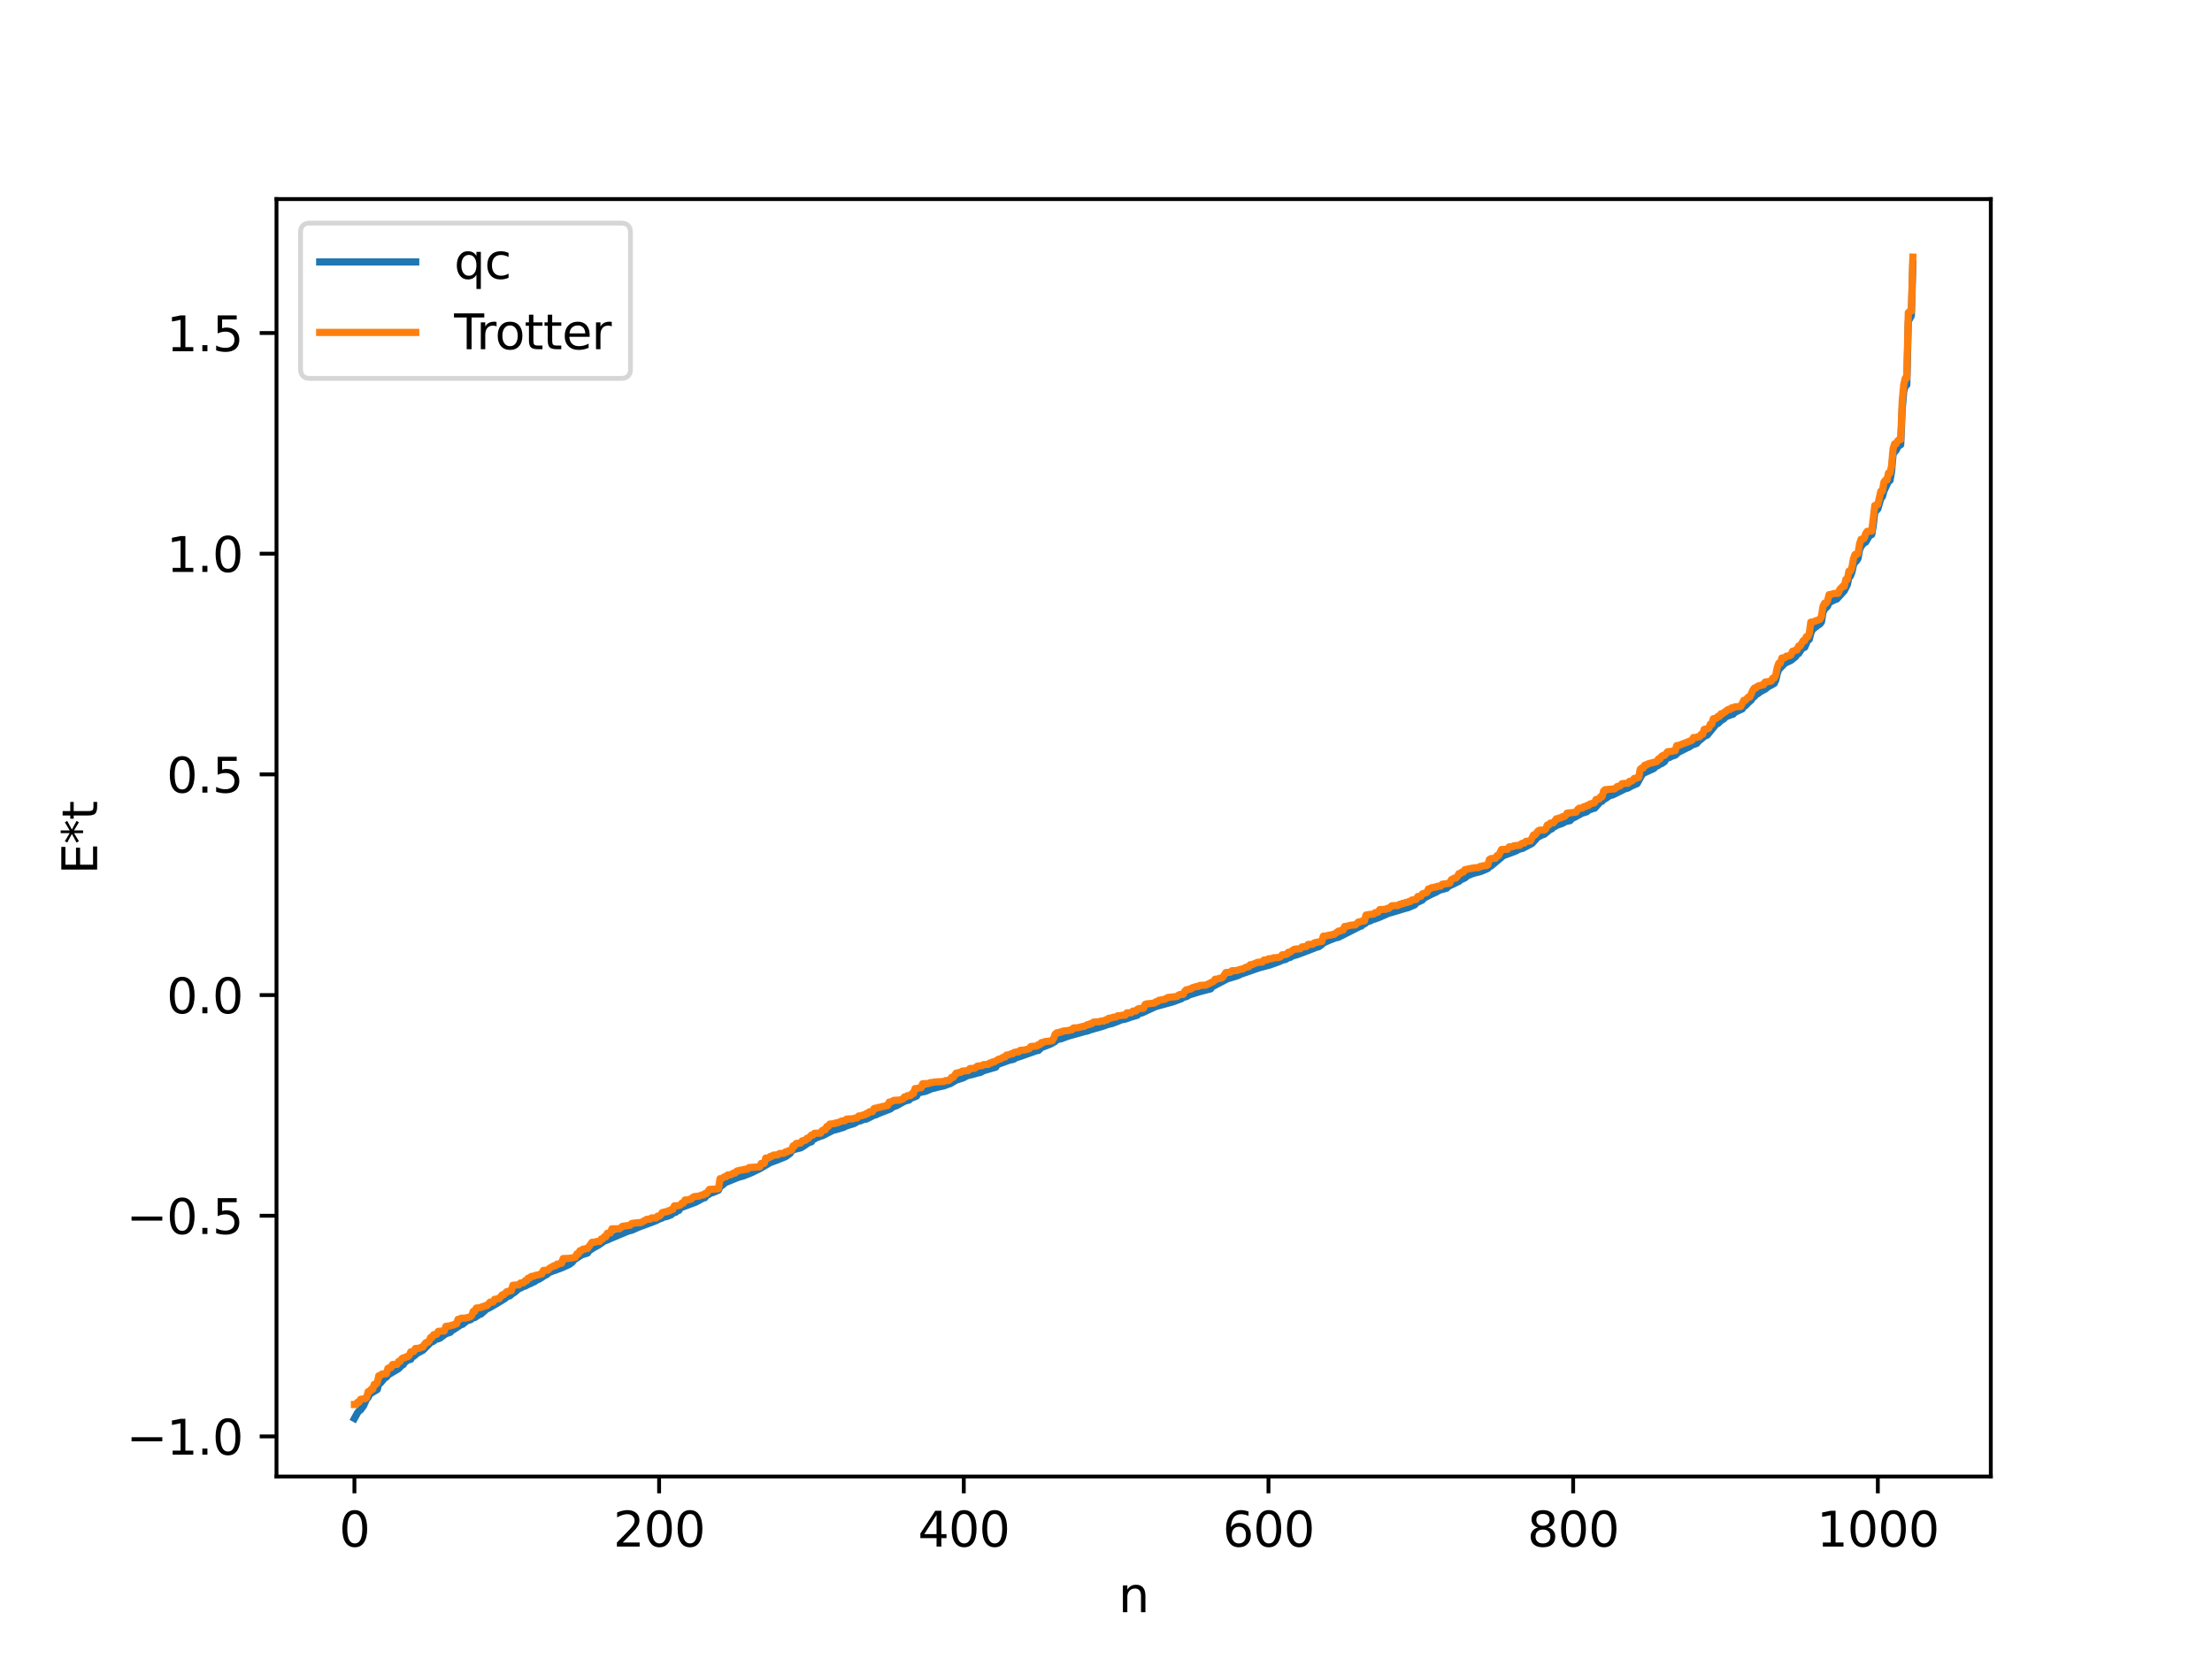 <?xml version="1.0" encoding="utf-8" standalone="no"?>
<!DOCTYPE svg PUBLIC "-//W3C//DTD SVG 1.1//EN"
  "http://www.w3.org/Graphics/SVG/1.1/DTD/svg11.dtd">
<svg xmlns:xlink="http://www.w3.org/1999/xlink" width="460.8pt" height="345.6pt" viewBox="0 0 460.8 345.6" xmlns="http://www.w3.org/2000/svg" version="1.1">
 <defs>
  <style type="text/css">*{stroke-linejoin: round; stroke-linecap: butt}</style>
 </defs>
 <g id="figure_1">
  <g id="patch_1">
   <path d="M 0 345.6 
L 460.8 345.6 
L 460.8 0 
L 0 0 
z
" style="fill: #ffffff"/>
  </g>
  <g id="axes_1">
   <g id="patch_2">
    <path d="M 57.6 307.584 
L 414.72 307.584 
L 414.72 41.472 
L 57.6 41.472 
z
" style="fill: #ffffff"/>
   </g>
   <g id="matplotlib.axis_1">
    <g id="xtick_1">
     <g id="line2d_1">
      <defs>
       <path id="m20275c6a08" d="M 0 0 
L 0 3.5 
" style="stroke: #000000; stroke-width: 0.8"/>
      </defs>
      <g>
       <use xlink:href="#m20275c6a08" x="73.833" y="307.584" style="stroke: #000000; stroke-width: 0.8"/>
      </g>
     </g>
     <g id="text_1">
      <!-- 0 -->
      <g transform="translate(70.651 322.182) scale(0.1 -0.1)">
       <defs>
        <path id="DejaVuSans-30" d="M 2034 4250 
Q 1547 4250 1301 3770 
Q 1056 3291 1056 2328 
Q 1056 1369 1301 889 
Q 1547 409 2034 409 
Q 2525 409 2770 889 
Q 3016 1369 3016 2328 
Q 3016 3291 2770 3770 
Q 2525 4250 2034 4250 
z
M 2034 4750 
Q 2819 4750 3233 4129 
Q 3647 3509 3647 2328 
Q 3647 1150 3233 529 
Q 2819 -91 2034 -91 
Q 1250 -91 836 529 
Q 422 1150 422 2328 
Q 422 3509 836 4129 
Q 1250 4750 2034 4750 
z
" transform="scale(0.016)"/>
       </defs>
       <use xlink:href="#DejaVuSans-30"/>
      </g>
     </g>
    </g>
    <g id="xtick_2">
     <g id="line2d_2">
      <g>
       <use xlink:href="#m20275c6a08" x="137.304" y="307.584" style="stroke: #000000; stroke-width: 0.8"/>
      </g>
     </g>
     <g id="text_2">
      <!-- 200 -->
      <g transform="translate(127.76 322.182) scale(0.1 -0.1)">
       <defs>
        <path id="DejaVuSans-32" d="M 1228 531 
L 3431 531 
L 3431 0 
L 469 0 
L 469 531 
Q 828 903 1448 1529 
Q 2069 2156 2228 2338 
Q 2531 2678 2651 2914 
Q 2772 3150 2772 3378 
Q 2772 3750 2511 3984 
Q 2250 4219 1831 4219 
Q 1534 4219 1204 4116 
Q 875 4013 500 3803 
L 500 4441 
Q 881 4594 1212 4672 
Q 1544 4750 1819 4750 
Q 2544 4750 2975 4387 
Q 3406 4025 3406 3419 
Q 3406 3131 3298 2873 
Q 3191 2616 2906 2266 
Q 2828 2175 2409 1742 
Q 1991 1309 1228 531 
z
" transform="scale(0.016)"/>
       </defs>
       <use xlink:href="#DejaVuSans-32"/>
       <use xlink:href="#DejaVuSans-30" x="63.623"/>
       <use xlink:href="#DejaVuSans-30" x="127.246"/>
      </g>
     </g>
    </g>
    <g id="xtick_3">
     <g id="line2d_3">
      <g>
       <use xlink:href="#m20275c6a08" x="200.775" y="307.584" style="stroke: #000000; stroke-width: 0.8"/>
      </g>
     </g>
     <g id="text_3">
      <!-- 400 -->
      <g transform="translate(191.231 322.182) scale(0.1 -0.1)">
       <defs>
        <path id="DejaVuSans-34" d="M 2419 4116 
L 825 1625 
L 2419 1625 
L 2419 4116 
z
M 2253 4666 
L 3047 4666 
L 3047 1625 
L 3713 1625 
L 3713 1100 
L 3047 1100 
L 3047 0 
L 2419 0 
L 2419 1100 
L 313 1100 
L 313 1709 
L 2253 4666 
z
" transform="scale(0.016)"/>
       </defs>
       <use xlink:href="#DejaVuSans-34"/>
       <use xlink:href="#DejaVuSans-30" x="63.623"/>
       <use xlink:href="#DejaVuSans-30" x="127.246"/>
      </g>
     </g>
    </g>
    <g id="xtick_4">
     <g id="line2d_4">
      <g>
       <use xlink:href="#m20275c6a08" x="264.246" y="307.584" style="stroke: #000000; stroke-width: 0.8"/>
      </g>
     </g>
     <g id="text_4">
      <!-- 600 -->
      <g transform="translate(254.702 322.182) scale(0.1 -0.1)">
       <defs>
        <path id="DejaVuSans-36" d="M 2113 2584 
Q 1688 2584 1439 2293 
Q 1191 2003 1191 1497 
Q 1191 994 1439 701 
Q 1688 409 2113 409 
Q 2538 409 2786 701 
Q 3034 994 3034 1497 
Q 3034 2003 2786 2293 
Q 2538 2584 2113 2584 
z
M 3366 4563 
L 3366 3988 
Q 3128 4100 2886 4159 
Q 2644 4219 2406 4219 
Q 1781 4219 1451 3797 
Q 1122 3375 1075 2522 
Q 1259 2794 1537 2939 
Q 1816 3084 2150 3084 
Q 2853 3084 3261 2657 
Q 3669 2231 3669 1497 
Q 3669 778 3244 343 
Q 2819 -91 2113 -91 
Q 1303 -91 875 529 
Q 447 1150 447 2328 
Q 447 3434 972 4092 
Q 1497 4750 2381 4750 
Q 2619 4750 2861 4703 
Q 3103 4656 3366 4563 
z
" transform="scale(0.016)"/>
       </defs>
       <use xlink:href="#DejaVuSans-36"/>
       <use xlink:href="#DejaVuSans-30" x="63.623"/>
       <use xlink:href="#DejaVuSans-30" x="127.246"/>
      </g>
     </g>
    </g>
    <g id="xtick_5">
     <g id="line2d_5">
      <g>
       <use xlink:href="#m20275c6a08" x="327.717" y="307.584" style="stroke: #000000; stroke-width: 0.8"/>
      </g>
     </g>
     <g id="text_5">
      <!-- 800 -->
      <g transform="translate(318.173 322.182) scale(0.1 -0.1)">
       <defs>
        <path id="DejaVuSans-38" d="M 2034 2216 
Q 1584 2216 1326 1975 
Q 1069 1734 1069 1313 
Q 1069 891 1326 650 
Q 1584 409 2034 409 
Q 2484 409 2743 651 
Q 3003 894 3003 1313 
Q 3003 1734 2745 1975 
Q 2488 2216 2034 2216 
z
M 1403 2484 
Q 997 2584 770 2862 
Q 544 3141 544 3541 
Q 544 4100 942 4425 
Q 1341 4750 2034 4750 
Q 2731 4750 3128 4425 
Q 3525 4100 3525 3541 
Q 3525 3141 3298 2862 
Q 3072 2584 2669 2484 
Q 3125 2378 3379 2068 
Q 3634 1759 3634 1313 
Q 3634 634 3220 271 
Q 2806 -91 2034 -91 
Q 1263 -91 848 271 
Q 434 634 434 1313 
Q 434 1759 690 2068 
Q 947 2378 1403 2484 
z
M 1172 3481 
Q 1172 3119 1398 2916 
Q 1625 2713 2034 2713 
Q 2441 2713 2670 2916 
Q 2900 3119 2900 3481 
Q 2900 3844 2670 4047 
Q 2441 4250 2034 4250 
Q 1625 4250 1398 4047 
Q 1172 3844 1172 3481 
z
" transform="scale(0.016)"/>
       </defs>
       <use xlink:href="#DejaVuSans-38"/>
       <use xlink:href="#DejaVuSans-30" x="63.623"/>
       <use xlink:href="#DejaVuSans-30" x="127.246"/>
      </g>
     </g>
    </g>
    <g id="xtick_6">
     <g id="line2d_6">
      <g>
       <use xlink:href="#m20275c6a08" x="391.188" y="307.584" style="stroke: #000000; stroke-width: 0.8"/>
      </g>
     </g>
     <g id="text_6">
      <!-- 1000 -->
      <g transform="translate(378.463 322.182) scale(0.1 -0.1)">
       <defs>
        <path id="DejaVuSans-31" d="M 794 531 
L 1825 531 
L 1825 4091 
L 703 3866 
L 703 4441 
L 1819 4666 
L 2450 4666 
L 2450 531 
L 3481 531 
L 3481 0 
L 794 0 
L 794 531 
z
" transform="scale(0.016)"/>
       </defs>
       <use xlink:href="#DejaVuSans-31"/>
       <use xlink:href="#DejaVuSans-30" x="63.623"/>
       <use xlink:href="#DejaVuSans-30" x="127.246"/>
       <use xlink:href="#DejaVuSans-30" x="190.869"/>
      </g>
     </g>
    </g>
    <g id="text_7">
     <!-- n -->
     <g transform="translate(232.991 335.861) scale(0.1 -0.1)">
      <defs>
       <path id="DejaVuSans-6e" d="M 3513 2113 
L 3513 0 
L 2938 0 
L 2938 2094 
Q 2938 2591 2744 2837 
Q 2550 3084 2163 3084 
Q 1697 3084 1428 2787 
Q 1159 2491 1159 1978 
L 1159 0 
L 581 0 
L 581 3500 
L 1159 3500 
L 1159 2956 
Q 1366 3272 1645 3428 
Q 1925 3584 2291 3584 
Q 2894 3584 3203 3211 
Q 3513 2838 3513 2113 
z
" transform="scale(0.016)"/>
      </defs>
      <use xlink:href="#DejaVuSans-6e"/>
     </g>
    </g>
   </g>
   <g id="matplotlib.axis_2">
    <g id="ytick_1">
     <g id="line2d_7">
      <defs>
       <path id="meb09de501a" d="M 0 0 
L -3.5 0 
" style="stroke: #000000; stroke-width: 0.8"/>
      </defs>
      <g>
       <use xlink:href="#meb09de501a" x="57.6" y="299.235" style="stroke: #000000; stroke-width: 0.8"/>
      </g>
     </g>
     <g id="text_8">
      <!-- −1.0 -->
      <g transform="translate(26.317 303.034) scale(0.1 -0.1)">
       <defs>
        <path id="DejaVuSans-2212" d="M 678 2272 
L 4684 2272 
L 4684 1741 
L 678 1741 
L 678 2272 
z
" transform="scale(0.016)"/>
        <path id="DejaVuSans-2e" d="M 684 794 
L 1344 794 
L 1344 0 
L 684 0 
L 684 794 
z
" transform="scale(0.016)"/>
       </defs>
       <use xlink:href="#DejaVuSans-2212"/>
       <use xlink:href="#DejaVuSans-31" x="83.789"/>
       <use xlink:href="#DejaVuSans-2e" x="147.412"/>
       <use xlink:href="#DejaVuSans-30" x="179.199"/>
      </g>
     </g>
    </g>
    <g id="ytick_2">
     <g id="line2d_8">
      <g>
       <use xlink:href="#meb09de501a" x="57.6" y="253.262" style="stroke: #000000; stroke-width: 0.8"/>
      </g>
     </g>
     <g id="text_9">
      <!-- −0.5 -->
      <g transform="translate(26.317 257.061) scale(0.1 -0.1)">
       <defs>
        <path id="DejaVuSans-35" d="M 691 4666 
L 3169 4666 
L 3169 4134 
L 1269 4134 
L 1269 2991 
Q 1406 3038 1543 3061 
Q 1681 3084 1819 3084 
Q 2600 3084 3056 2656 
Q 3513 2228 3513 1497 
Q 3513 744 3044 326 
Q 2575 -91 1722 -91 
Q 1428 -91 1123 -41 
Q 819 9 494 109 
L 494 744 
Q 775 591 1075 516 
Q 1375 441 1709 441 
Q 2250 441 2565 725 
Q 2881 1009 2881 1497 
Q 2881 1984 2565 2268 
Q 2250 2553 1709 2553 
Q 1456 2553 1204 2497 
Q 953 2441 691 2322 
L 691 4666 
z
" transform="scale(0.016)"/>
       </defs>
       <use xlink:href="#DejaVuSans-2212"/>
       <use xlink:href="#DejaVuSans-30" x="83.789"/>
       <use xlink:href="#DejaVuSans-2e" x="147.412"/>
       <use xlink:href="#DejaVuSans-35" x="179.199"/>
      </g>
     </g>
    </g>
    <g id="ytick_3">
     <g id="line2d_9">
      <g>
       <use xlink:href="#meb09de501a" x="57.6" y="207.289" style="stroke: #000000; stroke-width: 0.8"/>
      </g>
     </g>
     <g id="text_10">
      <!-- 0.0 -->
      <g transform="translate(34.697 211.088) scale(0.1 -0.1)">
       <use xlink:href="#DejaVuSans-30"/>
       <use xlink:href="#DejaVuSans-2e" x="63.623"/>
       <use xlink:href="#DejaVuSans-30" x="95.41"/>
      </g>
     </g>
    </g>
    <g id="ytick_4">
     <g id="line2d_10">
      <g>
       <use xlink:href="#meb09de501a" x="57.6" y="161.316" style="stroke: #000000; stroke-width: 0.8"/>
      </g>
     </g>
     <g id="text_11">
      <!-- 0.5 -->
      <g transform="translate(34.697 165.115) scale(0.1 -0.1)">
       <use xlink:href="#DejaVuSans-30"/>
       <use xlink:href="#DejaVuSans-2e" x="63.623"/>
       <use xlink:href="#DejaVuSans-35" x="95.41"/>
      </g>
     </g>
    </g>
    <g id="ytick_5">
     <g id="line2d_11">
      <g>
       <use xlink:href="#meb09de501a" x="57.6" y="115.343" style="stroke: #000000; stroke-width: 0.8"/>
      </g>
     </g>
     <g id="text_12">
      <!-- 1.0 -->
      <g transform="translate(34.697 119.142) scale(0.1 -0.1)">
       <use xlink:href="#DejaVuSans-31"/>
       <use xlink:href="#DejaVuSans-2e" x="63.623"/>
       <use xlink:href="#DejaVuSans-30" x="95.41"/>
      </g>
     </g>
    </g>
    <g id="ytick_6">
     <g id="line2d_12">
      <g>
       <use xlink:href="#meb09de501a" x="57.6" y="69.37" style="stroke: #000000; stroke-width: 0.8"/>
      </g>
     </g>
     <g id="text_13">
      <!-- 1.5 -->
      <g transform="translate(34.697 73.17) scale(0.1 -0.1)">
       <use xlink:href="#DejaVuSans-31"/>
       <use xlink:href="#DejaVuSans-2e" x="63.623"/>
       <use xlink:href="#DejaVuSans-35" x="95.41"/>
      </g>
     </g>
    </g>
    <g id="text_14">
     <!-- E*t -->
     <g transform="translate(20.238 182.148) rotate(-90) scale(0.1 -0.1)">
      <defs>
       <path id="DejaVuSans-45" d="M 628 4666 
L 3578 4666 
L 3578 4134 
L 1259 4134 
L 1259 2753 
L 3481 2753 
L 3481 2222 
L 1259 2222 
L 1259 531 
L 3634 531 
L 3634 0 
L 628 0 
L 628 4666 
z
" transform="scale(0.016)"/>
       <path id="DejaVuSans-2a" d="M 3009 3897 
L 1888 3291 
L 3009 2681 
L 2828 2375 
L 1778 3009 
L 1778 1831 
L 1422 1831 
L 1422 3009 
L 372 2375 
L 191 2681 
L 1313 3291 
L 191 3897 
L 372 4206 
L 1422 3572 
L 1422 4750 
L 1778 4750 
L 1778 3572 
L 2828 4206 
L 3009 3897 
z
" transform="scale(0.016)"/>
       <path id="DejaVuSans-74" d="M 1172 4494 
L 1172 3500 
L 2356 3500 
L 2356 3053 
L 1172 3053 
L 1172 1153 
Q 1172 725 1289 603 
Q 1406 481 1766 481 
L 2356 481 
L 2356 0 
L 1766 0 
Q 1100 0 847 248 
Q 594 497 594 1153 
L 594 3053 
L 172 3053 
L 172 3500 
L 594 3500 
L 594 4494 
L 1172 4494 
z
" transform="scale(0.016)"/>
      </defs>
      <use xlink:href="#DejaVuSans-45"/>
      <use xlink:href="#DejaVuSans-2a" x="63.184"/>
      <use xlink:href="#DejaVuSans-74" x="113.184"/>
     </g>
    </g>
   </g>
   <g id="line2d_13">
    <path d="M 73.833 295.488 
L 74.467 294.334 
L 74.785 293.921 
L 75.102 293.728 
L 75.737 292.842 
L 76.372 291.408 
L 76.689 291.132 
L 77.006 290.418 
L 78.593 289.452 
L 78.91 288.205 
L 79.228 288.123 
L 80.18 287.018 
L 80.497 286.882 
L 80.815 286.436 
L 83.036 285.113 
L 83.671 284.455 
L 83.988 284.285 
L 84.305 283.811 
L 84.94 283.327 
L 85.575 283.172 
L 85.892 282.573 
L 86.21 282.517 
L 86.844 281.952 
L 88.114 281.268 
L 89.383 279.987 
L 89.7 279.647 
L 90.335 279.394 
L 90.653 279.054 
L 91.287 278.895 
L 91.605 278.783 
L 92.874 277.845 
L 93.509 277.628 
L 93.826 277.525 
L 94.143 277.102 
L 94.461 277.002 
L 96.048 275.945 
L 96.365 275.876 
L 97.317 275.102 
L 97.952 274.958 
L 98.586 274.515 
L 98.904 274.47 
L 99.856 273.823 
L 100.173 273.758 
L 101.443 272.633 
L 101.76 272.543 
L 103.347 271.634 
L 105.251 270.472 
L 105.568 270.108 
L 106.203 269.946 
L 106.838 269.409 
L 107.155 269.248 
L 107.79 268.683 
L 108.107 268.43 
L 108.424 268.344 
L 109.059 267.98 
L 109.377 267.928 
L 110.011 267.582 
L 110.646 267.327 
L 110.963 267.115 
L 111.281 267.038 
L 111.915 266.575 
L 112.233 266.511 
L 112.867 266.113 
L 113.502 265.687 
L 113.82 265.561 
L 114.454 265.049 
L 116.676 264.247 
L 117.31 263.981 
L 118.58 263.407 
L 119.215 262.947 
L 119.532 262.484 
L 121.119 261.439 
L 122.388 261.035 
L 122.705 260.556 
L 123.658 259.937 
L 124.61 259.418 
L 125.879 258.542 
L 126.514 258.311 
L 127.466 257.887 
L 128.418 257.487 
L 129.053 257.218 
L 130.957 256.429 
L 131.591 256.282 
L 133.178 255.587 
L 135.4 254.774 
L 136.669 254.288 
L 137.304 253.962 
L 137.939 253.737 
L 138.256 253.538 
L 138.891 253.425 
L 139.525 253.179 
L 139.843 253.05 
L 140.16 252.691 
L 140.795 252.519 
L 141.112 252.204 
L 141.429 252.146 
L 141.747 251.615 
L 144.92 250.433 
L 146.507 249.577 
L 146.824 249.52 
L 147.142 249.086 
L 147.777 248.735 
L 148.094 248.496 
L 148.411 248.475 
L 149.681 247.926 
L 149.998 247.225 
L 150.633 246.783 
L 150.95 246.42 
L 153.806 245.255 
L 154.758 245.008 
L 155.71 244.641 
L 156.345 244.392 
L 158.249 243.475 
L 160.471 242.181 
L 161.74 241.721 
L 163.644 240.951 
L 164.596 240.281 
L 164.914 239.727 
L 165.548 239.425 
L 166.818 239.114 
L 167.453 238.729 
L 168.405 238.071 
L 169.039 237.855 
L 169.357 237.336 
L 169.674 237.274 
L 169.991 237.049 
L 170.626 236.831 
L 170.943 236.655 
L 171.261 236.626 
L 173.482 235.488 
L 174.434 235.244 
L 175.704 234.857 
L 176.339 234.534 
L 176.973 234.348 
L 177.925 234.055 
L 178.56 233.693 
L 178.877 233.52 
L 179.195 233.507 
L 179.829 233.228 
L 180.464 233.131 
L 181.734 232.501 
L 182.051 232.307 
L 182.368 232.28 
L 183.003 231.968 
L 185.224 231.113 
L 185.542 230.984 
L 185.859 230.665 
L 186.811 230.309 
L 188.398 229.432 
L 189.033 229.219 
L 189.35 229.178 
L 189.667 228.843 
L 190.62 228.467 
L 190.937 228.333 
L 191.254 227.767 
L 191.572 227.596 
L 192.841 227.33 
L 194.11 226.782 
L 194.745 226.656 
L 195.38 226.472 
L 196.649 226.207 
L 197.601 225.841 
L 197.919 225.755 
L 199.188 225.022 
L 200.775 224.483 
L 201.41 224.119 
L 202.996 223.721 
L 203.631 223.53 
L 204.266 223.397 
L 204.9 223.05 
L 207.439 222.305 
L 207.757 221.767 
L 210.296 220.846 
L 210.93 220.731 
L 211.248 220.623 
L 211.565 220.372 
L 212.517 220.088 
L 216.008 218.853 
L 216.325 218.834 
L 216.96 218.217 
L 218.864 217.489 
L 219.499 217.129 
L 219.816 216.961 
L 220.134 216.587 
L 221.086 216.387 
L 222.038 216.025 
L 222.672 215.811 
L 226.163 214.837 
L 226.481 214.796 
L 227.115 214.543 
L 229.337 213.92 
L 230.924 213.377 
L 231.558 213.251 
L 233.145 212.655 
L 233.462 212.483 
L 234.415 212.307 
L 235.367 211.961 
L 236.953 211.486 
L 237.271 211.113 
L 237.905 211.005 
L 240.762 209.678 
L 244.253 208.732 
L 246.157 208.04 
L 246.474 207.759 
L 247.109 207.63 
L 247.743 207.266 
L 249.013 206.87 
L 249.648 206.659 
L 252.186 206.003 
L 252.504 205.571 
L 255.677 203.911 
L 257.899 203.228 
L 258.534 202.923 
L 259.168 202.704 
L 262.342 201.602 
L 264.563 201.014 
L 266.467 200.324 
L 267.42 199.921 
L 267.737 199.903 
L 268.372 199.529 
L 268.689 199.481 
L 269.324 199.127 
L 270.276 198.86 
L 272.497 198.024 
L 274.401 197.275 
L 274.719 197.22 
L 275.353 196.77 
L 275.671 196.433 
L 276.94 195.872 
L 278.21 195.38 
L 278.844 195.244 
L 283.287 192.985 
L 283.605 192.914 
L 283.922 192.59 
L 284.239 192.472 
L 284.874 191.991 
L 285.509 191.822 
L 285.826 191.615 
L 286.461 191.431 
L 287.413 191.074 
L 289.317 190.233 
L 289.952 190.08 
L 292.491 189.306 
L 293.443 189.043 
L 294.712 188.498 
L 295.029 188.084 
L 296.299 187.504 
L 296.616 187.11 
L 298.203 186.286 
L 299.155 185.862 
L 299.79 185.474 
L 300.424 185.296 
L 301.377 185.024 
L 301.694 184.657 
L 302.963 184.069 
L 303.598 183.736 
L 303.915 183.62 
L 304.233 183.316 
L 305.185 182.873 
L 305.82 182.315 
L 306.137 182.268 
L 306.772 181.98 
L 308.358 181.582 
L 308.993 181.332 
L 309.945 180.92 
L 310.262 180.504 
L 310.58 180.429 
L 312.801 178.569 
L 313.119 178.273 
L 315.34 177.449 
L 315.975 177.19 
L 316.292 176.969 
L 317.244 176.709 
L 317.879 176.364 
L 319.148 175.702 
L 320.418 174.308 
L 320.735 174.212 
L 321.37 173.87 
L 321.687 173.803 
L 322.957 172.755 
L 323.274 172.667 
L 323.591 172.276 
L 323.909 172.196 
L 324.226 171.957 
L 325.178 171.625 
L 325.496 171.512 
L 326.13 171.15 
L 326.765 171.005 
L 327.082 170.952 
L 327.4 170.552 
L 328.352 170.092 
L 328.669 169.802 
L 328.986 169.762 
L 329.304 169.498 
L 330.573 169.101 
L 330.891 168.766 
L 331.525 168.567 
L 331.843 168.412 
L 332.16 168.381 
L 333.429 166.989 
L 333.747 166.916 
L 334.064 166.522 
L 334.381 166.404 
L 335.334 165.751 
L 335.968 165.593 
L 338.507 164.332 
L 339.142 164.163 
L 339.777 163.792 
L 340.411 163.507 
L 341.046 163.235 
L 341.998 161.503 
L 342.315 161.101 
L 344.537 160.091 
L 344.854 159.724 
L 345.489 159.418 
L 345.806 159.171 
L 346.124 159.087 
L 346.758 158.653 
L 347.076 158.096 
L 347.393 157.887 
L 347.71 157.826 
L 348.345 157.511 
L 348.98 157.312 
L 349.615 156.719 
L 351.519 155.761 
L 351.836 155.647 
L 352.471 155.204 
L 353.423 154.887 
L 354.058 154.193 
L 354.375 153.996 
L 355.01 153.412 
L 355.644 153.14 
L 357.548 150.822 
L 357.866 150.727 
L 358.5 150.112 
L 359.135 149.729 
L 359.453 149.345 
L 360.722 148.859 
L 361.039 148.784 
L 361.357 148.4 
L 362.943 147.681 
L 363.261 147.133 
L 363.578 147.036 
L 364.213 146.376 
L 364.848 145.799 
L 365.165 145.231 
L 365.482 145.097 
L 365.8 144.675 
L 366.117 144.55 
L 366.752 144.069 
L 367.704 143.573 
L 368.339 143.066 
L 369.608 142.376 
L 369.925 141.681 
L 370.243 140.309 
L 370.56 139.46 
L 371.829 138.158 
L 373.099 137.562 
L 374.051 136.792 
L 374.368 136.321 
L 374.686 136.159 
L 375.32 135.198 
L 375.638 134.93 
L 375.955 134.842 
L 376.59 133.361 
L 376.907 133.206 
L 377.224 131.905 
L 377.542 131.185 
L 378.177 130.653 
L 378.811 130.181 
L 379.129 129.994 
L 379.446 129.547 
L 379.763 127.575 
L 380.081 126.913 
L 380.715 126.284 
L 381.033 125.522 
L 382.302 124.893 
L 382.62 124.81 
L 384.206 123.06 
L 384.841 121.79 
L 385.158 120.281 
L 385.476 120.009 
L 385.793 119.184 
L 386.11 117.691 
L 386.428 117.1 
L 386.745 116.851 
L 387.062 116.341 
L 387.38 114.546 
L 387.697 113.809 
L 388.332 113.054 
L 388.649 112.946 
L 389.284 111.855 
L 389.601 111.505 
L 389.919 111.357 
L 390.236 109.433 
L 390.553 106.697 
L 391.188 106.006 
L 391.823 103.815 
L 392.14 103.462 
L 392.458 102.287 
L 393.41 100.261 
L 393.727 100.088 
L 394.044 98.289 
L 394.362 94.63 
L 394.679 94.116 
L 394.996 93.823 
L 395.314 93.138 
L 395.631 92.797 
L 395.948 92.649 
L 396.266 85.147 
L 396.583 81.524 
L 396.9 80.354 
L 397.218 80.186 
L 397.535 66.939 
L 398.17 65.772 
L 398.487 54.988 
L 398.487 54.988 
" clip-path="url(#p4a383ed167)" style="fill: none; stroke: #1f77b4; stroke-width: 1.5; stroke-linecap: square"/>
   </g>
   <g id="line2d_14">
    <path d="M 73.833 292.592 
L 74.15 292.592 
L 74.467 292.131 
L 74.785 292.131 
L 75.102 291.501 
L 75.42 291.501 
L 75.737 291.382 
L 76.054 291.382 
L 76.372 291.136 
L 76.689 289.911 
L 77.006 289.911 
L 77.324 289.403 
L 77.641 289.403 
L 77.958 288.385 
L 78.276 288.385 
L 78.593 288.019 
L 78.91 286.592 
L 79.228 286.592 
L 79.545 286.235 
L 80.497 286.158 
L 80.815 285.046 
L 81.132 284.909 
L 81.449 284.909 
L 81.767 284.249 
L 82.719 284.232 
L 83.036 283.615 
L 83.353 283.615 
L 83.671 283.078 
L 83.988 282.862 
L 84.305 282.862 
L 84.623 282.622 
L 84.94 282.622 
L 85.258 282.344 
L 85.575 281.61 
L 86.21 281.529 
L 86.527 280.919 
L 87.479 280.842 
L 87.796 280.615 
L 88.114 280.615 
L 88.431 280.021 
L 88.748 279.68 
L 89.066 279.68 
L 89.383 279.359 
L 89.7 278.621 
L 90.018 278.621 
L 90.335 278.034 
L 90.97 277.942 
L 91.287 277.348 
L 92.557 277.255 
L 92.874 276.305 
L 93.826 276.184 
L 94.143 276.04 
L 94.461 276.04 
L 94.778 275.812 
L 95.096 275.812 
L 95.413 274.843 
L 95.73 274.843 
L 96.048 274.613 
L 97 274.569 
L 97.952 274.321 
L 98.269 274.058 
L 98.586 273.175 
L 98.904 273.175 
L 99.221 272.497 
L 100.173 272.387 
L 100.491 272.182 
L 100.808 272.182 
L 101.125 271.974 
L 101.443 271.974 
L 102.077 271.259 
L 102.712 271.247 
L 103.029 270.667 
L 103.347 270.667 
L 103.664 270.522 
L 103.981 270.522 
L 104.616 269.73 
L 104.934 269.73 
L 105.568 269.075 
L 105.886 269.075 
L 106.203 268.872 
L 106.52 268.872 
L 106.838 267.743 
L 107.79 267.67 
L 108.107 267.67 
L 108.424 267.27 
L 109.059 267.218 
L 109.377 266.804 
L 109.694 266.804 
L 110.011 266.269 
L 110.329 266.269 
L 110.646 265.918 
L 111.281 265.814 
L 111.598 265.665 
L 112.233 265.567 
L 112.55 265.393 
L 112.867 265.393 
L 113.185 264.657 
L 114.137 264.599 
L 114.454 264.204 
L 115.406 263.678 
L 115.724 263.678 
L 116.041 263.34 
L 116.358 263.34 
L 116.676 263.165 
L 116.993 263.165 
L 117.31 262.179 
L 118.58 262.139 
L 119.849 261.909 
L 120.167 261.205 
L 120.484 261.205 
L 120.801 260.549 
L 121.119 260.549 
L 121.436 260.217 
L 121.753 260.217 
L 122.071 260.091 
L 122.388 260.091 
L 123.34 258.778 
L 123.975 258.764 
L 124.292 258.618 
L 124.927 258.612 
L 125.244 258.098 
L 125.562 258.098 
L 125.879 257.634 
L 126.196 257.634 
L 126.514 256.902 
L 127.148 256.856 
L 127.466 255.987 
L 129.053 255.973 
L 129.687 255.452 
L 131.274 255.24 
L 131.591 254.872 
L 132.226 254.782 
L 133.178 254.691 
L 133.496 254.691 
L 134.765 253.995 
L 135.4 253.97 
L 135.717 253.72 
L 136.669 253.716 
L 136.986 253.344 
L 137.304 253.344 
L 137.621 253.125 
L 137.939 252.604 
L 138.573 252.443 
L 138.891 252.443 
L 139.208 252.221 
L 139.525 252.221 
L 139.843 251.947 
L 140.16 251.947 
L 140.477 251.208 
L 141.429 251.147 
L 141.747 251.001 
L 142.064 250.611 
L 142.381 250.611 
L 142.699 249.98 
L 143.334 249.979 
L 143.651 249.823 
L 143.968 249.823 
L 144.286 249.461 
L 144.603 249.273 
L 145.555 249.185 
L 146.19 248.932 
L 146.507 248.932 
L 146.824 248.651 
L 147.142 248.651 
L 147.777 247.782 
L 149.363 247.677 
L 149.681 247.605 
L 149.998 245.544 
L 150.315 245.544 
L 150.95 245.127 
L 151.267 245.127 
L 151.585 244.761 
L 152.22 244.715 
L 152.854 244.352 
L 153.172 244.352 
L 153.489 243.96 
L 154.441 243.728 
L 154.758 243.728 
L 155.076 243.585 
L 155.71 243.563 
L 156.028 243.233 
L 158.249 243.066 
L 158.567 242.363 
L 159.201 242.353 
L 159.519 241.245 
L 160.153 241.214 
L 160.471 240.887 
L 160.788 240.882 
L 161.105 240.626 
L 162.058 240.576 
L 162.375 240.295 
L 163.327 240.241 
L 163.644 239.947 
L 163.962 239.947 
L 164.279 239.715 
L 164.596 239.715 
L 164.914 239.566 
L 165.231 238.692 
L 165.548 238.692 
L 165.866 238.205 
L 166.5 238.126 
L 166.818 238.098 
L 167.135 237.641 
L 167.77 237.538 
L 168.087 237.137 
L 168.405 237.137 
L 169.039 236.443 
L 169.357 236.443 
L 169.674 236.077 
L 170.943 236.047 
L 171.261 235.524 
L 171.578 235.373 
L 171.896 235.373 
L 172.213 234.693 
L 172.53 234.693 
L 172.848 234.17 
L 173.8 234.072 
L 174.117 233.921 
L 174.434 233.921 
L 175.386 233.512 
L 176.021 233.456 
L 176.339 233.135 
L 177.291 233.075 
L 177.608 233.075 
L 178.243 232.882 
L 178.56 232.882 
L 178.877 232.479 
L 179.512 232.418 
L 179.829 232.256 
L 180.147 232.256 
L 180.464 231.961 
L 180.781 231.961 
L 181.099 231.61 
L 181.734 231.584 
L 182.051 230.963 
L 182.368 230.841 
L 182.686 230.841 
L 183.003 230.686 
L 183.32 230.686 
L 183.955 230.468 
L 184.272 230.468 
L 184.59 230.308 
L 184.907 230.308 
L 185.224 229.599 
L 185.542 229.599 
L 186.177 229.23 
L 187.446 229.158 
L 188.081 228.941 
L 188.398 228.51 
L 188.715 228.51 
L 189.033 228.239 
L 189.667 228.229 
L 189.985 227.797 
L 190.302 227.797 
L 190.62 226.773 
L 190.937 226.773 
L 191.572 226.599 
L 191.889 226.599 
L 192.206 225.758 
L 193.476 225.71 
L 193.793 225.524 
L 194.11 225.524 
L 194.745 225.4 
L 196.649 225.291 
L 196.967 225.106 
L 197.601 225.08 
L 197.919 224.855 
L 198.236 224.444 
L 198.553 224.444 
L 199.188 223.541 
L 199.505 223.541 
L 199.823 223.395 
L 200.14 223.395 
L 200.458 223.125 
L 201.092 223.09 
L 201.727 223 
L 202.044 222.596 
L 202.996 222.55 
L 203.631 222.083 
L 204.583 221.986 
L 204.9 221.767 
L 205.853 221.738 
L 206.17 221.446 
L 206.487 221.446 
L 206.805 221.206 
L 207.122 221.206 
L 208.074 220.625 
L 208.391 220.625 
L 209.026 220.211 
L 209.343 220.211 
L 209.661 219.794 
L 210.296 219.703 
L 210.613 219.53 
L 210.93 219.53 
L 211.248 219.246 
L 211.882 219.12 
L 212.2 219.12 
L 212.517 218.817 
L 213.469 218.726 
L 214.421 218.457 
L 214.739 218.01 
L 216.008 217.907 
L 216.325 217.597 
L 216.643 217.597 
L 216.96 217.184 
L 217.277 217.184 
L 217.595 216.997 
L 219.181 216.805 
L 219.499 216.275 
L 219.816 215.415 
L 220.134 215.157 
L 220.451 215.157 
L 220.768 215.004 
L 221.086 215.004 
L 221.403 214.801 
L 222.672 214.666 
L 222.99 214.523 
L 223.307 214.523 
L 223.624 214.15 
L 224.577 214.089 
L 225.529 213.829 
L 225.846 213.829 
L 226.481 213.471 
L 226.798 213.471 
L 227.115 213.257 
L 227.433 213.257 
L 227.75 212.927 
L 229.02 212.836 
L 229.337 212.708 
L 229.972 212.695 
L 230.289 212.463 
L 230.606 212.463 
L 230.924 212.14 
L 231.558 212.066 
L 231.876 211.905 
L 232.51 211.853 
L 232.828 211.607 
L 233.145 211.607 
L 233.78 211.491 
L 234.415 211.479 
L 234.732 210.997 
L 235.684 210.964 
L 236.001 210.622 
L 236.636 210.599 
L 236.953 210.239 
L 237.271 210.098 
L 238.223 210.04 
L 238.54 209.248 
L 238.858 209.128 
L 239.81 209.032 
L 240.444 208.965 
L 240.762 208.691 
L 241.079 208.691 
L 241.396 208.384 
L 242.666 208.161 
L 243.3 207.788 
L 245.205 207.586 
L 245.522 207.284 
L 245.839 207.165 
L 246.474 207.141 
L 246.791 206.51 
L 247.109 206.197 
L 247.426 206.197 
L 247.743 206.037 
L 248.061 206.037 
L 248.378 205.764 
L 249.33 205.492 
L 249.648 205.492 
L 249.965 205.276 
L 251.234 205.213 
L 252.821 204.431 
L 253.139 203.989 
L 253.456 203.989 
L 254.091 203.78 
L 254.408 203.78 
L 254.725 203.564 
L 255.36 202.598 
L 256.312 202.526 
L 256.629 202.222 
L 257.581 202.184 
L 258.534 201.882 
L 258.851 201.882 
L 259.486 201.531 
L 259.803 201.401 
L 260.12 201.401 
L 260.438 200.968 
L 260.755 200.968 
L 262.024 200.456 
L 262.977 200.414 
L 263.294 199.991 
L 263.929 199.989 
L 264.246 199.735 
L 264.881 199.729 
L 265.198 199.546 
L 266.467 199.448 
L 266.785 199.281 
L 267.102 198.903 
L 267.42 198.903 
L 268.054 198.79 
L 268.372 198.374 
L 268.689 198.374 
L 269.324 197.941 
L 269.641 197.746 
L 270.593 197.659 
L 270.91 197.609 
L 271.228 197.264 
L 272.18 197.164 
L 272.497 196.739 
L 273.449 196.72 
L 273.767 196.436 
L 274.084 196.316 
L 274.401 196.316 
L 274.719 196.196 
L 275.353 196.115 
L 275.671 195.02 
L 275.988 195.02 
L 276.94 194.8 
L 277.258 194.8 
L 277.575 194.651 
L 277.892 194.651 
L 278.844 193.956 
L 279.162 193.956 
L 279.479 193.765 
L 279.796 193.765 
L 280.114 193.003 
L 280.748 192.946 
L 281.066 192.807 
L 281.7 192.697 
L 282.335 192.676 
L 282.97 192.07 
L 283.287 192.07 
L 283.605 191.905 
L 284.239 191.842 
L 284.557 190.623 
L 285.191 190.515 
L 286.143 190.409 
L 286.461 190.116 
L 286.778 190.116 
L 287.096 189.985 
L 287.413 189.489 
L 288.682 189.417 
L 289 189.231 
L 289.317 189.231 
L 289.952 188.687 
L 291.221 188.631 
L 291.539 188.389 
L 291.856 188.389 
L 292.173 188.176 
L 292.491 188.176 
L 292.808 188.009 
L 293.125 188.009 
L 293.443 187.816 
L 293.76 187.816 
L 294.077 187.511 
L 295.029 187.349 
L 295.347 186.758 
L 295.981 186.732 
L 296.299 186.21 
L 297.251 185.905 
L 297.568 185.177 
L 297.886 185.177 
L 298.203 184.919 
L 298.52 184.919 
L 298.838 184.796 
L 299.155 184.796 
L 299.472 184.616 
L 300.107 184.59 
L 300.424 184.204 
L 301.059 184.116 
L 302.011 183.964 
L 302.329 183.268 
L 302.963 182.923 
L 303.281 182.923 
L 303.598 182.6 
L 303.915 181.992 
L 304.233 181.992 
L 304.55 181.665 
L 304.867 181.665 
L 305.185 181.154 
L 305.502 181.154 
L 305.82 181.023 
L 306.454 180.912 
L 307.089 180.796 
L 308.041 180.733 
L 308.358 180.483 
L 308.676 180.483 
L 308.993 180.341 
L 309.628 180.321 
L 309.945 180.151 
L 310.262 179.066 
L 310.58 178.868 
L 311.532 178.778 
L 311.849 178.236 
L 312.167 178.236 
L 312.801 176.97 
L 314.071 176.907 
L 314.388 176.417 
L 315.023 176.407 
L 315.34 176.197 
L 316.61 176.079 
L 316.927 175.757 
L 317.244 175.636 
L 317.562 175.636 
L 317.879 175.264 
L 318.831 175.174 
L 319.466 173.922 
L 319.783 173.922 
L 320.418 173.099 
L 320.735 172.931 
L 321.687 172.915 
L 322.005 172.671 
L 322.322 171.869 
L 322.639 171.869 
L 322.957 171.467 
L 323.591 171.399 
L 324.226 170.565 
L 324.543 170.565 
L 324.861 170.379 
L 325.178 170.379 
L 325.496 170.12 
L 325.813 170.12 
L 326.13 169.892 
L 326.448 169.389 
L 327.4 169.297 
L 328.352 169.168 
L 328.669 168.608 
L 328.986 168.354 
L 329.621 168.332 
L 329.939 168.042 
L 330.256 168.042 
L 330.573 167.806 
L 330.891 167.806 
L 331.208 167.496 
L 332.16 167.228 
L 332.477 166.549 
L 333.112 166.453 
L 333.429 165.957 
L 333.747 165.957 
L 334.064 164.786 
L 334.381 164.507 
L 336.286 164.339 
L 336.603 164.152 
L 336.92 163.822 
L 337.238 163.822 
L 337.555 163.672 
L 337.872 163.265 
L 338.507 163.193 
L 339.142 163.18 
L 339.459 162.76 
L 339.777 162.76 
L 340.094 162.588 
L 340.411 162.169 
L 340.729 162.169 
L 341.046 161.958 
L 341.363 161.958 
L 341.681 160.267 
L 341.998 159.984 
L 342.315 159.984 
L 342.633 159.39 
L 342.95 159.39 
L 343.267 159.137 
L 345.172 158.635 
L 345.489 158.088 
L 345.806 158.088 
L 346.124 157.553 
L 346.441 157.367 
L 346.758 157.367 
L 347.393 156.593 
L 348.345 156.508 
L 348.662 156.363 
L 348.98 156.363 
L 349.297 155.312 
L 349.615 155.312 
L 352.471 154.21 
L 352.788 153.638 
L 353.423 153.625 
L 353.74 153.459 
L 354.058 153.459 
L 354.375 152.966 
L 354.692 152.966 
L 355.01 151.946 
L 355.644 151.84 
L 355.962 151.719 
L 356.279 150.865 
L 356.596 150.865 
L 356.914 149.709 
L 357.548 149.626 
L 357.866 149.232 
L 358.183 149.232 
L 358.5 148.699 
L 358.818 148.699 
L 359.135 148.401 
L 359.453 148.26 
L 359.77 147.939 
L 360.087 147.781 
L 360.405 147.781 
L 360.722 147.453 
L 361.039 147.453 
L 361.357 147.255 
L 362.626 147.159 
L 363.261 145.898 
L 363.578 145.898 
L 364.213 145.199 
L 364.53 145.199 
L 365.165 143.744 
L 365.482 143.316 
L 365.8 143.316 
L 366.117 142.97 
L 366.434 142.832 
L 366.752 142.832 
L 367.069 142.664 
L 367.386 142.664 
L 367.704 142.093 
L 368.973 141.885 
L 369.291 141.271 
L 369.608 141.271 
L 369.925 140.596 
L 370.243 139.018 
L 370.56 138.149 
L 370.877 138.149 
L 371.195 137.073 
L 371.829 137.004 
L 372.147 136.674 
L 372.781 136.602 
L 373.099 136.426 
L 373.416 135.663 
L 373.734 135.623 
L 374.051 135.393 
L 374.368 135.393 
L 374.686 134.582 
L 375.003 134.582 
L 375.638 133.469 
L 375.955 133.469 
L 376.272 132.653 
L 376.59 132.653 
L 376.907 131.92 
L 377.224 129.6 
L 377.542 129.6 
L 379.129 129.004 
L 379.446 128.392 
L 379.763 126.329 
L 380.081 125.654 
L 380.398 125.654 
L 380.715 125.146 
L 381.033 123.869 
L 381.35 123.869 
L 381.985 123.643 
L 382.937 123.592 
L 383.254 122.796 
L 383.889 122.112 
L 384.206 122.112 
L 384.524 120.695 
L 384.841 120.695 
L 385.158 118.994 
L 385.476 118.994 
L 385.793 118.153 
L 386.11 116.386 
L 386.428 115.507 
L 386.745 115.507 
L 387.062 115.297 
L 387.38 113.288 
L 387.697 112.336 
L 388.015 112.336 
L 388.332 112.148 
L 388.649 111.161 
L 388.967 110.693 
L 389.919 110.623 
L 390.553 105.3 
L 390.871 105.3 
L 391.188 105.074 
L 391.823 102.303 
L 392.14 102.303 
L 392.458 100.428 
L 392.775 100.019 
L 393.092 100.019 
L 393.41 98.524 
L 393.727 98.524 
L 394.044 97.091 
L 394.362 93.49 
L 394.679 92.458 
L 394.996 92.458 
L 395.314 91.836 
L 395.631 91.578 
L 395.948 91.578 
L 396.266 83.596 
L 396.583 80.106 
L 396.9 78.781 
L 397.218 78.781 
L 397.535 65.115 
L 397.853 64.812 
L 398.17 64.812 
L 398.487 53.568 
L 398.487 53.568 
" clip-path="url(#p4a383ed167)" style="fill: none; stroke: #ff7f0e; stroke-width: 1.5; stroke-linecap: square"/>
   </g>
   <g id="patch_3">
    <path d="M 57.6 307.584 
L 57.6 41.472 
" style="fill: none; stroke: #000000; stroke-width: 0.8; stroke-linejoin: miter; stroke-linecap: square"/>
   </g>
   <g id="patch_4">
    <path d="M 414.72 307.584 
L 414.72 41.472 
" style="fill: none; stroke: #000000; stroke-width: 0.8; stroke-linejoin: miter; stroke-linecap: square"/>
   </g>
   <g id="patch_5">
    <path d="M 57.6 307.584 
L 414.72 307.584 
" style="fill: none; stroke: #000000; stroke-width: 0.8; stroke-linejoin: miter; stroke-linecap: square"/>
   </g>
   <g id="patch_6">
    <path d="M 57.6 41.472 
L 414.72 41.472 
" style="fill: none; stroke: #000000; stroke-width: 0.8; stroke-linejoin: miter; stroke-linecap: square"/>
   </g>
   <g id="legend_1">
    <g id="patch_7">
     <path d="M 64.6 78.828 
L 129.342 78.828 
Q 131.342 78.828 131.342 76.828 
L 131.342 48.472 
Q 131.342 46.472 129.342 46.472 
L 64.6 46.472 
Q 62.6 46.472 62.6 48.472 
L 62.6 76.828 
Q 62.6 78.828 64.6 78.828 
z
" style="fill: #ffffff; opacity: 0.8; stroke: #cccccc; stroke-linejoin: miter"/>
    </g>
    <g id="line2d_15">
     <path d="M 66.6 54.57 
L 76.6 54.57 
L 86.6 54.57 
" style="fill: none; stroke: #1f77b4; stroke-width: 1.5; stroke-linecap: square"/>
    </g>
    <g id="text_15">
     <!-- qc -->
     <g transform="translate(94.6 58.07) scale(0.1 -0.1)">
      <defs>
       <path id="DejaVuSans-71" d="M 947 1747 
Q 947 1113 1208 752 
Q 1469 391 1925 391 
Q 2381 391 2643 752 
Q 2906 1113 2906 1747 
Q 2906 2381 2643 2742 
Q 2381 3103 1925 3103 
Q 1469 3103 1208 2742 
Q 947 2381 947 1747 
z
M 2906 525 
Q 2725 213 2448 61 
Q 2172 -91 1784 -91 
Q 1150 -91 751 415 
Q 353 922 353 1747 
Q 353 2572 751 3078 
Q 1150 3584 1784 3584 
Q 2172 3584 2448 3432 
Q 2725 3281 2906 2969 
L 2906 3500 
L 3481 3500 
L 3481 -1331 
L 2906 -1331 
L 2906 525 
z
" transform="scale(0.016)"/>
       <path id="DejaVuSans-63" d="M 3122 3366 
L 3122 2828 
Q 2878 2963 2633 3030 
Q 2388 3097 2138 3097 
Q 1578 3097 1268 2742 
Q 959 2388 959 1747 
Q 959 1106 1268 751 
Q 1578 397 2138 397 
Q 2388 397 2633 464 
Q 2878 531 3122 666 
L 3122 134 
Q 2881 22 2623 -34 
Q 2366 -91 2075 -91 
Q 1284 -91 818 406 
Q 353 903 353 1747 
Q 353 2603 823 3093 
Q 1294 3584 2113 3584 
Q 2378 3584 2631 3529 
Q 2884 3475 3122 3366 
z
" transform="scale(0.016)"/>
      </defs>
      <use xlink:href="#DejaVuSans-71"/>
      <use xlink:href="#DejaVuSans-63" x="63.477"/>
     </g>
    </g>
    <g id="line2d_16">
     <path d="M 66.6 69.249 
L 76.6 69.249 
L 86.6 69.249 
" style="fill: none; stroke: #ff7f0e; stroke-width: 1.5; stroke-linecap: square"/>
    </g>
    <g id="text_16">
     <!-- Trotter -->
     <g transform="translate(94.6 72.749) scale(0.1 -0.1)">
      <defs>
       <path id="DejaVuSans-54" d="M -19 4666 
L 3928 4666 
L 3928 4134 
L 2272 4134 
L 2272 0 
L 1638 0 
L 1638 4134 
L -19 4134 
L -19 4666 
z
" transform="scale(0.016)"/>
       <path id="DejaVuSans-72" d="M 2631 2963 
Q 2534 3019 2420 3045 
Q 2306 3072 2169 3072 
Q 1681 3072 1420 2755 
Q 1159 2438 1159 1844 
L 1159 0 
L 581 0 
L 581 3500 
L 1159 3500 
L 1159 2956 
Q 1341 3275 1631 3429 
Q 1922 3584 2338 3584 
Q 2397 3584 2469 3576 
Q 2541 3569 2628 3553 
L 2631 2963 
z
" transform="scale(0.016)"/>
       <path id="DejaVuSans-6f" d="M 1959 3097 
Q 1497 3097 1228 2736 
Q 959 2375 959 1747 
Q 959 1119 1226 758 
Q 1494 397 1959 397 
Q 2419 397 2687 759 
Q 2956 1122 2956 1747 
Q 2956 2369 2687 2733 
Q 2419 3097 1959 3097 
z
M 1959 3584 
Q 2709 3584 3137 3096 
Q 3566 2609 3566 1747 
Q 3566 888 3137 398 
Q 2709 -91 1959 -91 
Q 1206 -91 779 398 
Q 353 888 353 1747 
Q 353 2609 779 3096 
Q 1206 3584 1959 3584 
z
" transform="scale(0.016)"/>
       <path id="DejaVuSans-65" d="M 3597 1894 
L 3597 1613 
L 953 1613 
Q 991 1019 1311 708 
Q 1631 397 2203 397 
Q 2534 397 2845 478 
Q 3156 559 3463 722 
L 3463 178 
Q 3153 47 2828 -22 
Q 2503 -91 2169 -91 
Q 1331 -91 842 396 
Q 353 884 353 1716 
Q 353 2575 817 3079 
Q 1281 3584 2069 3584 
Q 2775 3584 3186 3129 
Q 3597 2675 3597 1894 
z
M 3022 2063 
Q 3016 2534 2758 2815 
Q 2500 3097 2075 3097 
Q 1594 3097 1305 2825 
Q 1016 2553 972 2059 
L 3022 2063 
z
" transform="scale(0.016)"/>
      </defs>
      <use xlink:href="#DejaVuSans-54"/>
      <use xlink:href="#DejaVuSans-72" x="46.334"/>
      <use xlink:href="#DejaVuSans-6f" x="85.197"/>
      <use xlink:href="#DejaVuSans-74" x="146.379"/>
      <use xlink:href="#DejaVuSans-74" x="185.588"/>
      <use xlink:href="#DejaVuSans-65" x="224.797"/>
      <use xlink:href="#DejaVuSans-72" x="286.32"/>
     </g>
    </g>
   </g>
  </g>
 </g>
 <defs>
  <clipPath id="p4a383ed167">
   <rect x="57.6" y="41.472" width="357.12" height="266.112"/>
  </clipPath>
 </defs>
</svg>
